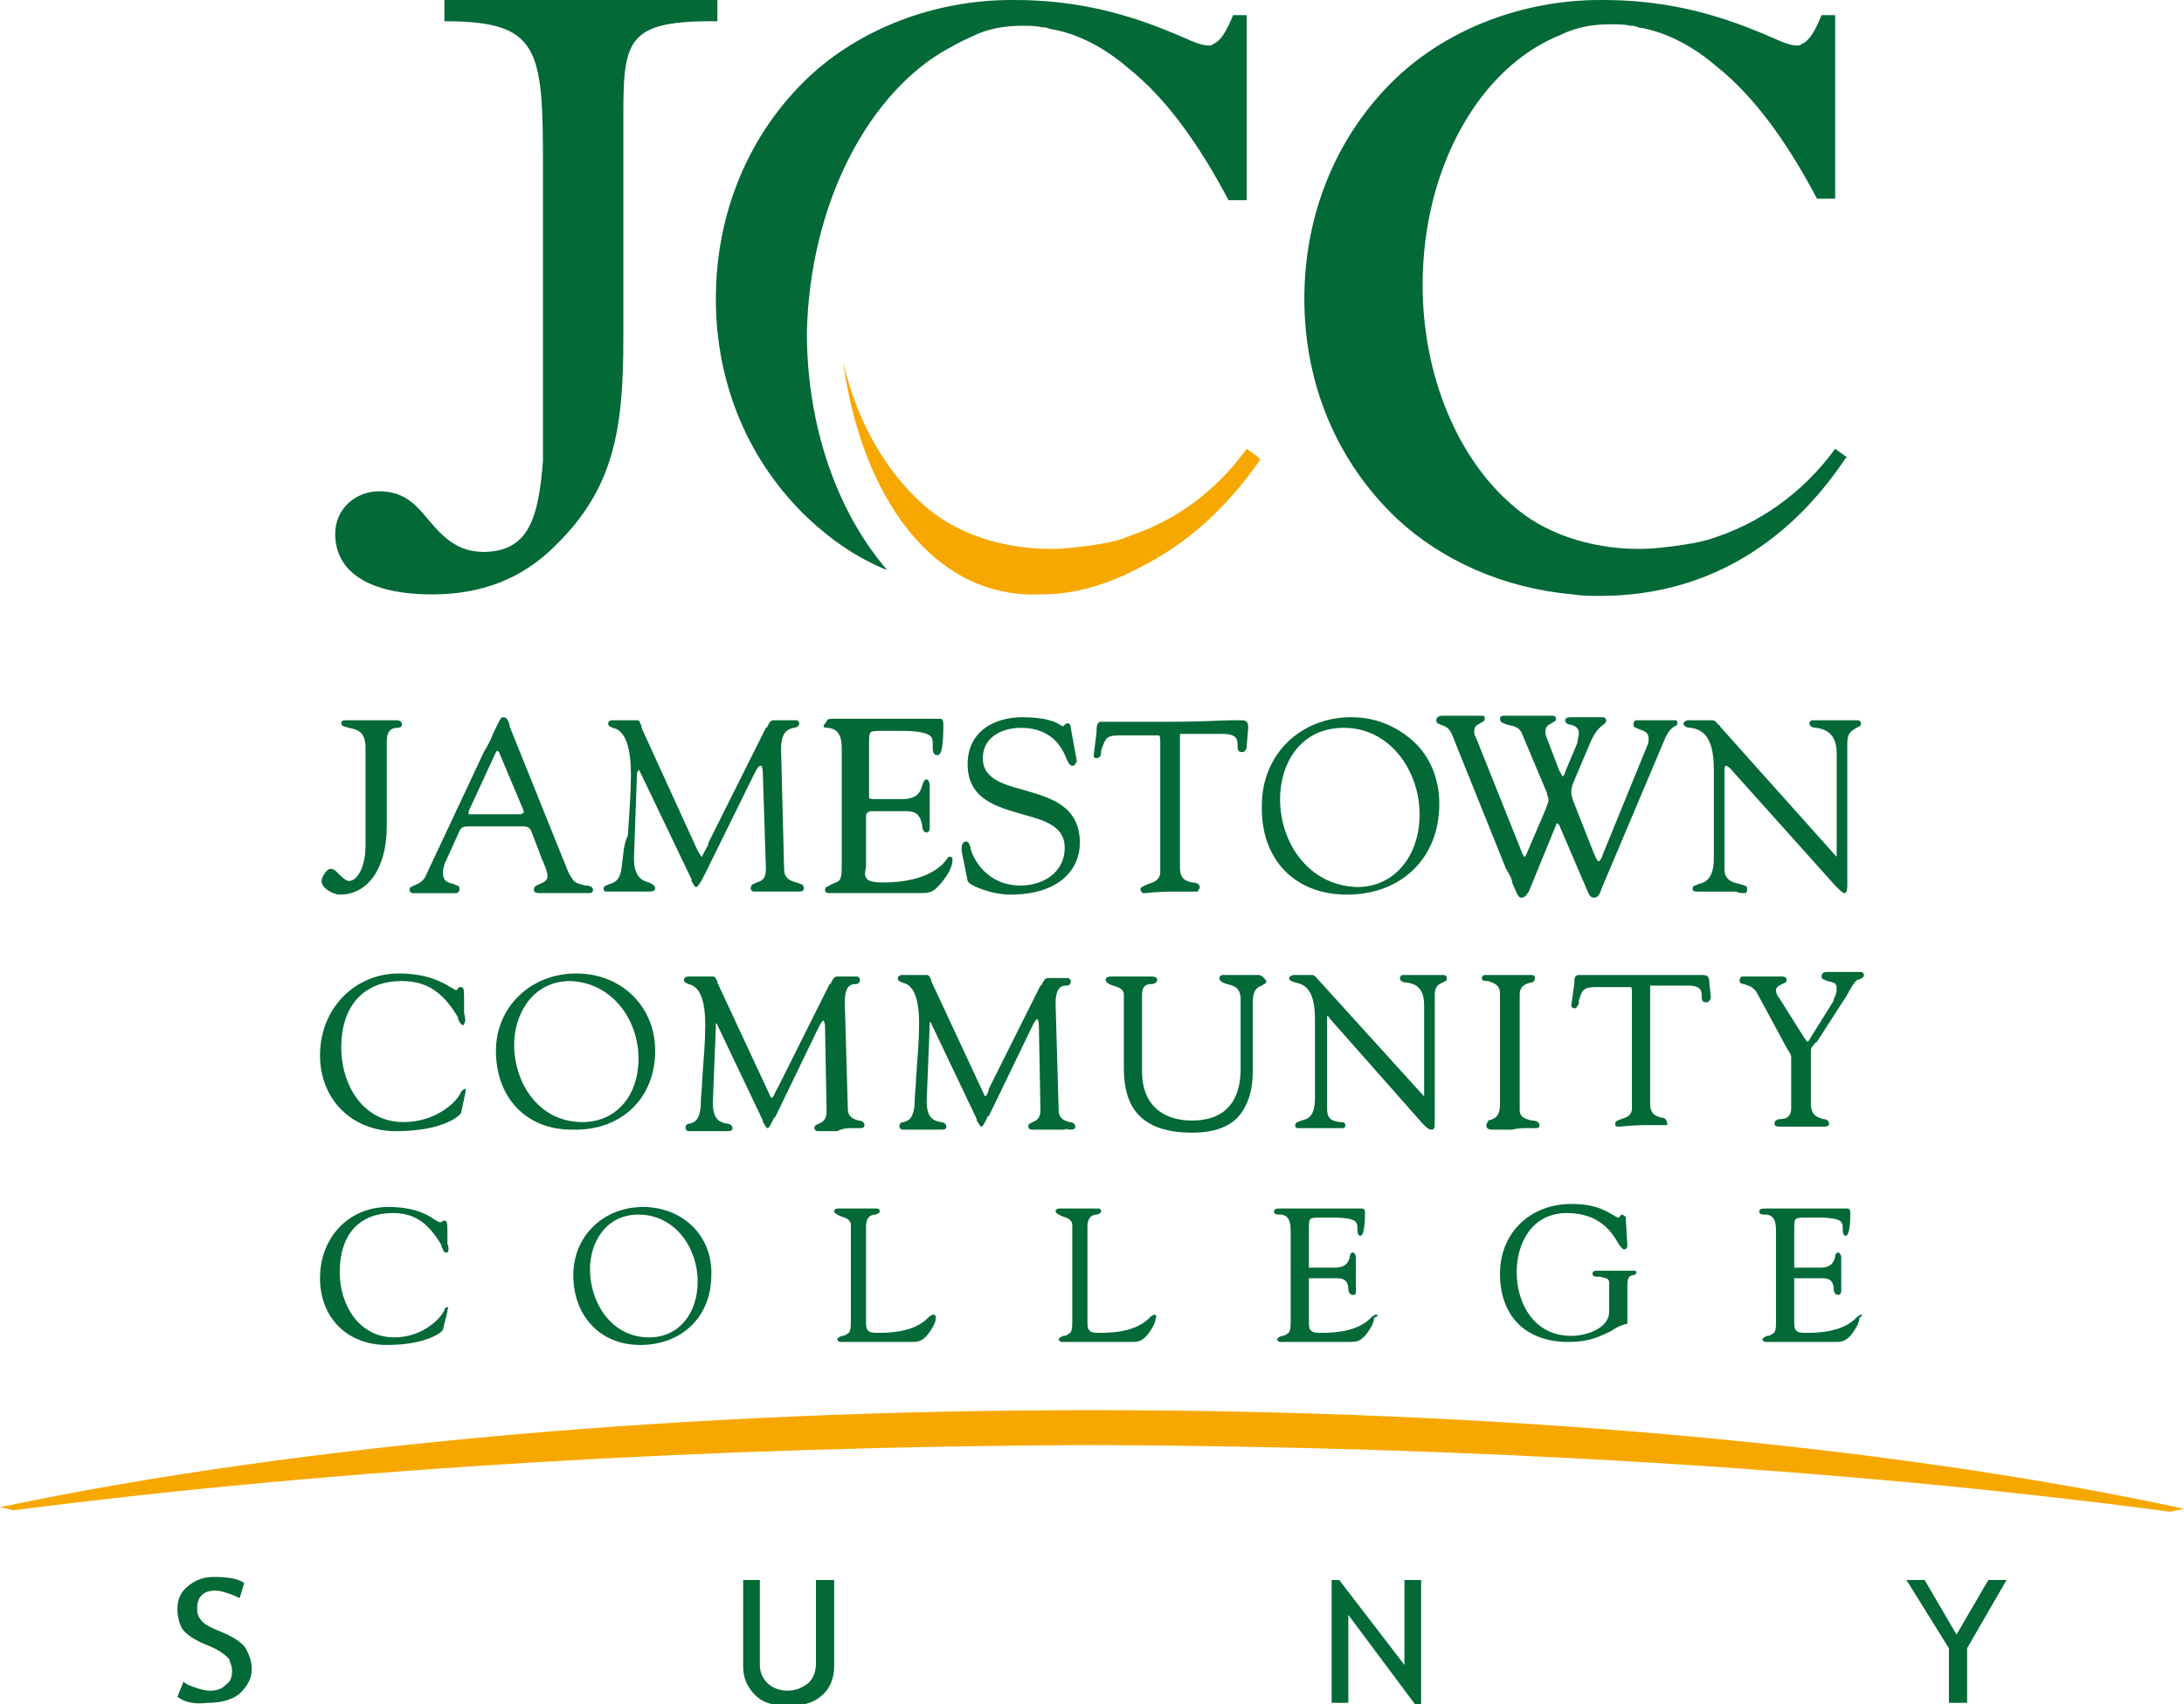 <?xml version="1.0" encoding="utf-8"?>
<!-- Generator: Adobe Illustrator 21.0.0, SVG Export Plug-In . SVG Version: 6.00 Build 0)  -->
<svg version="1.2" baseProfile="tiny" id="Layer_1" xmlns="http://www.w3.org/2000/svg" xmlns:xlink="http://www.w3.org/1999/xlink"
	 x="0px" y="0px" viewBox="0 0 144 112.4" xml:space="preserve">
<g>
	<g>
		<g>
			<path fill="#026937" d="M62,3.5c0.7-0.4,1.4-0.8,2.1-1.1c1-0.5,2.1-0.7,3.3-0.7c0.4,0,0.9,0,1.3,0.1c0.2,0,0.3,0,0.5,0.1
				c0,0,0,0,0,0c1.9,0.3,3.7,1.3,5.2,2.6c2.4,1.9,4.6,4.9,6.6,8.7h1.2V1h-0.9c-0.4,1-0.8,1.7-1.3,1.9C79.9,3,79.8,3,79.7,3
				c-0.7,0-1.5-0.5-2.8-1c-3.2-1.3-6.4-2-10-2c-0.1,0-0.1,0-0.2,0c-5.1,0-10,1.9-13.4,5.1c-3.9,3.7-6.1,8.9-6.1,14.6
				c0,5.7,2.2,10.8,6.1,14.5c1.5,1.4,3.2,2.6,5.2,3.4c-3.2-3.7-5.3-9.3-5.3-15.7C53.4,13.7,57,6.6,62,3.5z"/>
			<path fill="#F7A800" d="M82.9,30.1l-0.7-0.5c-1.6,2.2-3.6,3.9-5.9,5c-0.8,0.4-1.7,0.7-2.5,1c-0.7,0.2-1.4,0.3-2.1,0.4
				c-0.8,0.1-1.6,0.2-2.4,0.2c-3.4,0-6.4-1.1-8.4-2.9c-2.5-2.2-4.4-5.5-5.3-9.4c1.2,8.8,5.9,15.6,13,15.3c0,0,0.1,0,0.1,0
				c1.7,0,3.9-0.4,6.5-1.8c3-1.5,5.7-3.9,7.9-7.1C83,30.2,83,30.2,82.9,30.1L82.9,30.1z"/>
		</g>
		<path fill="#026937" d="M121.7,30.1l-0.7-0.5c-2.2,3-5.1,5-8.4,6c-0.7,0.2-1.4,0.3-2.1,0.4c-0.8,0.1-1.6,0.2-2.4,0.2
			c-3.4,0-6.4-1.1-8.4-2.9c-3.5-3-5.9-8.4-5.9-14.5c0-7.8,3.8-14.4,9.1-16.5c1-0.5,2.1-0.7,3.3-0.7c0.4,0,0.9,0,1.3,0.1
			c0.2,0,0.3,0,0.5,0.1c0,0,0,0,0,0c1.9,0.3,3.7,1.3,5.2,2.6c2.4,1.9,4.6,4.9,6.6,8.7h1.2V1h-0.9c-0.4,1-0.8,1.7-1.3,1.9
			C118.7,3,118.6,3,118.5,3c-0.7,0-1.5-0.5-2.8-1c-3.2-1.3-6.4-2-10-2c-0.1,0-0.1,0-0.2,0c-5.1,0-10,1.9-13.4,5.1
			c-3.9,3.7-6.1,8.9-6.1,14.6c0,5.7,2.2,10.8,6.1,14.5c3,2.8,7.1,4.6,11.6,5h0c0.6,0.1,1.2,0.1,1.8,0.1c6.6,0,12.2-3.1,16.2-9.1
			C121.8,30.2,121.8,30.2,121.7,30.1L121.7,30.1z"/>
		<path fill="#026937" d="M35.8,11c0-7.8-0.2-9.6-6.5-9.6V0h18v1.4c-0.1,0-0.2,0-0.4,0c-5.7,0-5.8,1.4-5.8,6.5c0,0.2,0,0.4,0,0.6
			v13.8c0,6-0.6,9.9-4.5,13.7c-2.2,2.2-4.9,3.2-8.1,3.2c-4.2,0-6.4-1.5-6.4-4c0-1.6,1.3-2.8,2.9-2.8c2,0,2.7,1.3,3.7,2.4
			c1.1,1.2,2,1.6,3.3,1.6c2.8-0.1,3.5-2.1,3.8-6V11z"/>
	</g>
	<g>
		<path fill="#026937" d="M11.7,111.9l0.4-1c0.2,0.2,0.5,0.3,0.8,0.4c0.3,0.1,0.6,0.2,0.9,0.2c0.5,0,0.8-0.1,1.1-0.4
			c0.3-0.2,0.4-0.5,0.4-0.9c0-0.3-0.1-0.5-0.2-0.8c-0.2-0.2-0.5-0.5-1.2-0.8l-0.7-0.3c-0.6-0.3-1-0.6-1.2-0.9
			c-0.2-0.4-0.3-0.8-0.3-1.3c0-0.6,0.2-1.1,0.7-1.5c0.5-0.4,1-0.6,1.7-0.6c0.9,0,1.6,0.1,2,0.4l-0.3,1c-0.2-0.1-0.4-0.2-0.7-0.3
			c-0.3-0.1-0.6-0.2-0.9-0.2c-0.4,0-0.7,0.1-0.9,0.3c-0.2,0.2-0.3,0.5-0.3,0.8c0,0.2,0,0.4,0.1,0.6c0.1,0.2,0.2,0.3,0.3,0.4
			c0.1,0.1,0.4,0.3,0.9,0.5l0.7,0.3c0.6,0.3,1,0.6,1.2,0.9c0.2,0.4,0.4,0.8,0.4,1.4c0,0.6-0.3,1.1-0.8,1.6c-0.5,0.4-1.2,0.6-2.1,0.6
			C12.9,112.4,12.2,112.3,11.7,111.9z"/>
		<path fill="#026937" d="M48.9,104.2h1.2v5.6c0,0.5,0.2,0.9,0.5,1.2c0.3,0.3,0.8,0.5,1.3,0.5c0.6,0,1-0.2,1.4-0.5
			c0.3-0.3,0.5-0.7,0.5-1.3v-5.5h1.2v5.7c0,0.8-0.3,1.5-0.8,1.9c-0.5,0.5-1.3,0.7-2.2,0.7c-1,0-1.7-0.2-2.2-0.7
			c-0.5-0.5-0.8-1.1-0.8-1.9V104.2z"/>
		<path fill="#026937" d="M93.3,112.4l-4.4-5.9v5.8h-1.1v-8.1h0.5l4.3,5.6v-5.6h1.1v8.2H93.3z"/>
		<path fill="#026937" d="M129.7,108.7v3.6h-1.2v-3.6l-2.8-4.5h1.2l2.1,3.6l2.1-3.6h1.2L129.7,108.7z"/>
	</g>
	<g>
		<path fill="#026937" d="M22.4,59c1.9,0,3.1-1.8,3.1-4.5v-5.6c0-0.8,0.4-0.9,0.7-0.9c0.2,0,0.3-0.1,0.3-0.2c0-0.1,0-0.3-0.4-0.3
			c-0.2,0-0.3,0-0.5,0c-0.3,0-0.6,0-1.1,0c-0.4,0-0.6,0-0.9,0c-0.3,0-0.5,0-0.8,0c-0.1,0-0.3,0-0.3,0.2c0,0.2,0.2,0.2,0.5,0.3
			c0.5,0.1,1.1,0.2,1.1,1.3v6.5c0,1.3-0.5,2.3-1.1,2.3c-0.2,0-0.5-0.3-0.7-0.5c-0.2-0.2-0.3-0.3-0.5-0.3c-0.3,0-0.6,0.6-0.6,0.8
			C21.2,58.6,22,59,22.4,59z"/>
		<path fill="#026937" d="M35.1,55l0.5,1.3c0,0.1,0.1,0.2,0.1,0.3c0.2,0.4,0.4,0.9,0.4,1.2c0,0.3-0.3,0.4-0.5,0.5
			c-0.2,0.1-0.4,0.1-0.4,0.4c0,0.2,0.3,0.2,0.4,0.2c0.2,0,0.4,0,0.6,0c0.2,0,0.4,0,0.6,0c0.3,0,0.7,0,1,0c0.3,0,0.7,0,1,0
			c0.1,0,0.3,0,0.3-0.2c0-0.2-0.2-0.3-0.5-0.3c-0.3-0.1-0.7-0.1-0.9-0.5c-0.3-0.4-0.4-0.9-0.6-1.3c-0.1-0.2-0.1-0.3-0.2-0.5
			l-3.3-8.2c0,0,0-0.1,0-0.1c-0.1-0.3-0.2-0.5-0.4-0.5c-0.2,0-0.2,0.1-0.7,1.1c-0.1,0.3-0.3,0.7-0.6,1.2l-3.8,8.1
			c-0.2,0.5-0.6,0.6-0.8,0.7c-0.2,0.1-0.3,0.1-0.3,0.3c0,0.1,0.1,0.2,0.2,0.2c0.2,0,0.4,0,0.6,0c0.2,0,0.4,0,0.6,0
			c0.2,0,0.4,0,0.7,0c0.2,0,0.4,0,0.7,0c0.1,0,0.1,0,0.2,0c0.1,0,0.3,0,0.3-0.3c0-0.2-0.2-0.2-0.4-0.3c-0.3-0.1-0.7-0.1-0.7-0.8
			c0-0.2,0.1-0.4,0.1-0.5l1-2.2c0.1-0.3,0.4-0.3,0.7-0.3h3.5C34.9,54.5,35,54.7,35.1,55z M31.1,53.7c-0.1,0-0.2,0-0.2,0
			c0,0,0-0.1,0-0.2l1.8-3.9c0.1-0.1,0.1-0.1,0.1-0.1c0,0,0,0,0.1,0.1l1.6,3.8c0,0.1,0.1,0.2,0,0.2c0,0-0.1,0.1-0.2,0.1H31.1z"/>
		<path fill="#026937" d="M41,57.1c-0.1,1-0.5,1.1-0.8,1.2c-0.2,0.1-0.4,0.1-0.4,0.3c0,0.2,0.1,0.2,0.2,0.2c0.1,0,0.2,0,0.3,0
			c0.2,0,0.5,0,1,0c0.3,0,0.7,0,1,0c0.2,0,0.4,0,0.4,0c0.2,0,0.5,0,0.5-0.2c0-0.2-0.2-0.3-0.4-0.4c-0.4-0.1-1-0.3-1-1.6l0.2-5.6
			c0-0.1,0.1-0.2,0.1-0.2c0,0,0.1,0,0.1,0.1l3.4,7.1c0,0,0,0,0,0.1c0.1,0.2,0.2,0.4,0.3,0.4c0.1,0,0.3-0.3,0.5-0.7
			c0-0.1,0.1-0.1,0.1-0.2l3.3-6.7c0.2-0.4,0.3-0.4,0.4-0.4c0,0,0.1,0.1,0.1,0.6l0.2,6.2c0,0.7-0.3,0.8-0.6,0.9
			c-0.2,0.1-0.4,0.1-0.4,0.4c0,0.1,0.1,0.2,0.2,0.2c0.2,0,0.4,0,0.6,0c0.3,0,0.5,0,0.8,0c0.4,0,0.7,0,1,0c0.2,0,0.4,0,0.5,0
			c0.2,0,0.4,0,0.4-0.2c0-0.3-0.2-0.3-0.5-0.4c-0.3-0.1-0.8-0.2-0.8-0.9l-0.2-7.9c0-1.2,0.5-1.3,0.8-1.4c0.2,0,0.4-0.1,0.4-0.3
			c0-0.1-0.1-0.2-0.2-0.2c-0.1,0-0.2,0-0.3,0c-0.1,0-0.3,0-0.4,0c0,0-0.1,0-0.3,0c-0.2,0-0.4,0-0.5,0c0,0,0,0,0,0h0
			c-0.2,0-0.3,0.2-0.4,0.4c0,0,0,0.1-0.1,0.1l-3.8,7.6l0,0.1c-0.2,0.4-0.4,0.7-0.4,0.8c-0.1,0-0.1-0.1-0.3-0.4L42.3,48
			c0,0,0-0.1,0-0.1c-0.1-0.2-0.1-0.4-0.3-0.4c-0.1,0-0.3,0-0.4,0c-0.1,0-0.3,0-0.4,0c-0.2,0-0.3,0-0.4,0c-0.1,0-0.3,0-0.4,0
			c-0.2,0-0.3,0.1-0.3,0.2c0,0.2,0.1,0.2,0.3,0.3c0.4,0.1,1.2,0.4,1.2,3.1c0,1.2-0.1,2.4-0.2,4C41.1,55.7,41.1,56.4,41,57.1z"/>
		<path fill="#026937" d="M54.6,48C54.6,48.1,54.6,48.1,54.6,48c0.9,0.1,0.9,0.9,0.9,1.6v7.3c0,0.8,0,1.2-0.4,1.3
			c-0.2,0.1-0.3,0.1-0.4,0.2c-0.2,0.1-0.3,0.1-0.3,0.3c0,0.2,0.2,0.2,0.3,0.2c0.4,0,0.8,0,1.2,0c0.3,0,0.5,0,0.8,0
			c0.7,0,1.4,0,2.1,0c0.5,0,1,0,1.6,0l0.2,0c0.6,0,0.9,0,1.4-0.6c0.5-0.6,0.8-1.1,0.8-1.6c0-0.1,0-0.2-0.2-0.2
			c-0.1,0-0.1,0.1-0.2,0.2c-0.3,0.4-1.3,1.5-4.2,1.5c-0.6,0-0.9-0.1-1-0.2c-0.2-0.2-0.2-0.4-0.1-0.8c0-0.1,0-0.1,0-0.2V54
			c0,0,0-0.1,0-0.1c0-0.1,0-0.3,0.1-0.3c0,0,0.1-0.1,0.2-0.1h2.4c0.8,0,0.9,0.5,1,0.9c0,0.3,0.1,0.5,0.3,0.5c0.1,0,0.2-0.1,0.2-0.3
			c0-0.2,0-0.4,0-0.6c0-0.2,0-0.4,0-0.6c0-0.2,0-0.5,0-0.8c0-0.3,0-0.6,0-0.8c0-0.2-0.1-0.4-0.2-0.4c-0.2,0-0.2,0.2-0.3,0.4
			c-0.1,0.4-0.3,0.9-1.3,0.9h-1.7c-0.3,0-0.5,0-0.5-0.1c0,0,0-0.2,0-0.4v-3.1c0-0.4,0-0.7,0.1-0.8c0.1-0.1,0.4-0.1,0.9-0.1l0.4,0
			c0.1,0,0.2,0,0.3,0c0.1,0,0.3,0,0.4,0c0.4,0,1.7,0,2,0.4c0.1,0.1,0.1,0.4,0.1,0.6c0,0.3,0,0.6,0.3,0.6c0.2,0,0.4-0.2,0.4-2
			c0-0.1,0-0.4-0.2-0.4c-0.3,0-0.9,0-1.4,0c-0.4,0-0.8,0-0.9,0c-0.2,0-0.4,0-0.8,0c-0.7,0-1.7,0-3.8,0c-0.4,0-0.6,0-0.6,0.2
			C54.1,48,54.4,48,54.6,48z"/>
		<path fill="#026937" d="M63.8,58.1c0.1,0.3,1.6,0.9,2.8,0.9c3.4,0,4.6-1.8,4.6-3.4c0-2.5-2-3-3.7-3.5c-1.5-0.4-2.7-0.8-2.7-2.1
			c0-1.4,1.3-2,2.5-2c1.5,0,2.5,0.7,3,2c0.1,0.2,0.2,0.5,0.4,0.5c0.1,0,0.1,0,0.2-0.1c0-0.1,0.1-0.1,0.1-0.2L70.6,48
			c0-0.2-0.1-0.3-0.2-0.3c-0.1,0-0.2,0.1-0.2,0.1c0,0-0.1,0.1-0.1,0.1c0,0-0.1,0-0.2-0.1c-0.3-0.2-1-0.5-2.5-0.5
			c-1.8,0-3.6,0.9-3.6,3.1c0,2.3,1.9,2.8,3.6,3.3c1.5,0.4,2.8,0.8,2.8,2.2c0,1.7-1.5,2.5-2.9,2.5c-2.2,0-3.1-1.7-3.3-2.4
			c0-0.1,0-0.1,0-0.1c-0.1-0.2-0.1-0.4-0.3-0.4c-0.1,0-0.1,0-0.2,0.1c-0.1,0.1-0.1,0.3-0.1,0.5L63.8,58.1z"/>
		<path fill="#026937" d="M72.3,50c0.2,0,0.3-0.2,0.3-0.3c0,0,0,0,0-0.1l0-0.1c0.3-0.8,0.3-1,1.2-1h2.6c0.1,0,0.1,0.2,0.1,0.6
			c0,0,0,0.1,0,0.1v8.3c0,0.5-0.4,0.7-0.8,0.8c-0.2,0.1-0.5,0.2-0.5,0.3c0,0.2,0.1,0.3,0.2,0.3c0,0,0,0,0.1,0c0.2,0,0.6-0.1,2.1-0.1
			c0.2,0,0.5,0,0.7,0c0.2,0,0.4,0,0.6,0c0.1,0,0.1,0,0.1-0.1c0.1-0.1,0.1-0.1,0.1-0.2c0-0.2-0.2-0.3-0.5-0.3c-0.4-0.1-0.8-0.2-0.8-1
			v-8.1c0-0.1,0-0.2,0-0.2c0-0.3,0-0.4,0-0.5c0,0,0.1,0,0.3,0l2.5,0c1,0,1,0.4,1,0.8c0,0.2,0,0.4,0.3,0.4c0.1,0,0.1,0,0.2-0.1
			c0.1-0.1,0.1-0.2,0.1-0.3L82.3,48c0-0.4-0.1-0.5-0.5-0.5c-0.1,0-0.2,0-0.5,0c-0.7,0-2,0.1-4.2,0.1c-1.2,0-2,0-2.8,0
			c-0.6,0-1.2,0-1.7,0c-0.3,0-0.3,0.4-0.3,0.6c0,0,0,0.1,0,0.1l-0.2,1.6C72.1,49.8,72.1,50,72.3,50z"/>
		<path fill="#026937" d="M88.8,59c3.6,0,6.1-2.4,6.1-6c0-1.6-0.6-3.1-1.7-4.1c-1.1-1-2.5-1.6-4.1-1.6c-3.4,0-5.9,2.5-5.9,5.8
			C83.1,56.7,85.4,59,88.8,59z M84.4,52.7c0-2.3,1.3-4.7,4.2-4.7c3.1,0,5,2.9,5,5.7c0,2.8-1.7,4.8-4.1,4.8
			C86.2,58.4,84.4,55.5,84.4,52.7z"/>
		<path fill="#026937" d="M99.7,58.2c0.3,0.7,0.4,1,0.6,1c0.2,0,0.3-0.1,0.5-0.4l1.8-4.4c0-0.1,0.1-0.1,0.1-0.1c0,0,0,0,0.1,0.1
			l1.8,4.2c0.2,0.5,0.3,0.6,0.5,0.6c0.3,0,0.4-0.3,0.5-0.6l4.1-9.7c0.3-0.8,0.6-0.9,0.7-1c0.1,0,0.2-0.1,0.2-0.2
			c0-0.2-0.1-0.2-0.2-0.2c-0.2,0-0.4,0-0.6,0c-0.2,0-0.5,0-0.7,0c-0.2,0-0.4,0-0.6,0c-0.2,0-0.4,0-0.6,0c-0.1,0-0.2,0.1-0.2,0.3
			c0,0.2,0.2,0.2,0.4,0.3c0.3,0.1,0.6,0.2,0.6,0.6c0,0.2,0,0.3-0.1,0.5l-2.9,7.1l0,0c-0.1,0.3-0.2,0.5-0.3,0.5
			c-0.1,0-0.2-0.3-0.3-0.5l-1.3-3.3c-0.1-0.2-0.2-0.6-0.2-0.7c0-0.1,0-0.3,0.1-0.6l1.1-2.6c0.4-1,0.8-1.2,0.9-1.3
			c0.1-0.1,0.2-0.1,0.2-0.3c0-0.1-0.1-0.2-0.2-0.2c-0.1,0-0.2,0-0.3,0c-0.2,0-0.4,0-0.8,0c-0.2,0-0.3,0-0.5,0c-0.2,0-0.3,0-0.5,0
			c-0.1,0-0.4,0-0.4,0.2c0,0.2,0.2,0.3,0.4,0.3c0.3,0.1,0.5,0.2,0.5,0.6c0,0.1-0.1,0.4-0.1,0.6l-0.8,1.9c0,0.1-0.1,0.3-0.2,0.3
			c0-0.1-0.1-0.2-0.2-0.4l-0.8-2.1c-0.1-0.2-0.1-0.3-0.1-0.5c0-0.3,0.2-0.4,0.4-0.5c0.1-0.1,0.3-0.1,0.3-0.3c0-0.1-0.1-0.2-0.2-0.2
			c-0.1,0-0.3,0-0.5,0c-0.3,0-0.6,0-1.1,0c-0.1,0-0.3,0-0.5,0c-0.4,0-0.8,0-1.1,0c-0.1,0-0.3,0-0.3,0.2c0,0.3,0.3,0.3,0.5,0.4
			c0.4,0.1,0.8,0.1,1,0.7l1.6,3.8l0,0.1c0.1,0.2,0.1,0.3,0.1,0.4c0,0.1-0.1,0.3-0.2,0.6l-1.2,2.8c-0.1,0.2-0.1,0.3-0.2,0.3
			c0,0-0.1-0.1-0.2-0.4l-3-7.5c-0.1-0.1-0.1-0.3-0.1-0.4c0-0.3,0.2-0.4,0.4-0.5c0.1-0.1,0.3-0.1,0.3-0.3c0-0.2-0.1-0.2-0.2-0.2
			c-0.2,0-0.4,0-0.6,0c-0.2,0-0.4,0-0.6,0c-0.2,0-0.5,0-0.7,0c-0.2,0-0.5,0-0.7,0c-0.2,0-0.4,0.1-0.4,0.3c0,0.2,0.1,0.2,0.3,0.3
			c0.3,0.1,0.6,0.2,0.8,0.8l3.5,8.7C99.6,57.8,99.7,58,99.7,58.2z"/>
		<path fill="#026937" d="M115,58.9c0.1,0,0.2,0,0.2-0.3c0-0.2-0.2-0.2-0.5-0.3c-0.4-0.1-1-0.2-1-1v-6.5c0-0.1,0-0.3,0.1-0.3
			c0,0,0.1,0,0.3,0.2c0,0,0,0,0,0l6.9,7.7c0.3,0.3,0.5,0.5,0.6,0.5c0.2,0,0.2-0.3,0.2-0.7V49c0-0.7,0.3-0.8,0.6-1
			c0.2-0.1,0.3-0.1,0.3-0.3c0-0.1-0.1-0.2-0.2-0.2c-0.2,0-0.4,0-0.7,0c-0.3,0-0.6,0-0.9,0c-0.3,0-0.5,0-0.7,0c-0.2,0-0.5,0-0.7,0
			c-0.1,0-0.2,0.1-0.2,0.2c0,0.2,0.2,0.3,0.5,0.3c0.5,0.1,1.3,0.3,1.3,1.7v6.7c0,0.1,0,0.1,0,0.1c0,0-0.1-0.1-0.1-0.1l-7.6-8.5
			c0,0,0-0.1-0.1-0.1c-0.1-0.1-0.2-0.3-0.4-0.3c-0.1,0-0.3,0-0.4,0c-0.1,0-0.2,0-0.4,0c-0.1,0-0.2,0-0.4,0c-0.1,0-0.3,0-0.4,0
			c-0.1,0-0.3,0.1-0.3,0.2c0,0.2,0.2,0.3,0.5,0.3c0.6,0.1,1.5,0.4,1.5,2.7v5.9c0,1.4-0.6,1.6-1,1.7c-0.2,0.1-0.4,0.1-0.4,0.3
			c0,0.1,0,0.2,0.3,0.2c0,0,0.1,0,0.3,0c0.3,0,0.8,0,1.2,0c0.5,0,0.8,0,1.1,0C114.6,58.9,114.8,58.9,115,58.9z"/>
		<path fill="#026937" d="M30.7,71.8c-0.1,0-0.2,0.1-0.3,0.2c-0.2,0.6-1.6,2-3.8,2c-2.7,0-4.1-2.5-4.1-4.9c0-2.8,1.5-4.4,4-4.4
			c1.6,0,2.7,0.7,3.7,2.4c0,0,0,0.1,0,0.1c0.1,0.2,0.2,0.4,0.3,0.4c0.1,0,0.1,0,0.1-0.1c0.1-0.1,0.1-0.3,0-0.7c0-0.2,0-0.3,0-0.5
			l0-0.2c0-0.8,0-1-0.2-1c-0.1,0-0.2,0-0.2,0.1c0,0-0.1,0.1-0.1,0.1c-0.1,0-0.2-0.1-0.4-0.2c-0.5-0.3-1.5-0.9-3.4-0.9
			c-2.9,0-5.2,2.3-5.2,5.4c0,2.9,2.1,5,5,5c3.1,0,4.2-1,4.3-1.2l0.3-1.4c0-0.1,0-0.1,0-0.2C30.8,71.8,30.7,71.8,30.7,71.8z"/>
		<path fill="#026937" d="M43.2,69.3c0-2.9-2.2-5.1-5.2-5.1c-3,0-5.3,2.2-5.3,5.1c0,3.1,2,5.2,5,5.2C41,74.6,43.2,72.4,43.2,69.3z
			 M42.1,69.8c0,2.5-1.5,4.2-3.7,4.2c-2.9,0-4.5-2.6-4.5-5.1c0-2,1.2-4.2,3.7-4.2C40.4,64.8,42.1,67.3,42.1,69.8z"/>
		<path fill="#026937" d="M56.2,74.4c0.2,0,0.3,0,0.4,0c0.2,0,0.4,0,0.4-0.2c0-0.2-0.2-0.3-0.4-0.3c-0.3-0.1-0.7-0.2-0.7-0.8l-0.2-7
			c0-1.1,0.4-1.2,0.7-1.2c0.2,0,0.3-0.1,0.3-0.3c0-0.1-0.1-0.2-0.2-0.2c-0.1,0-0.2,0-0.3,0c-0.1,0-0.2,0-0.4,0c0,0-0.1,0-0.2,0
			c-0.2,0-0.3,0-0.4,0h0h0c-0.2,0-0.3,0.2-0.4,0.4c0,0,0,0.1-0.1,0.1l-3.4,6.8l0,0c-0.2,0.3-0.3,0.7-0.4,0.7c-0.1,0-0.1-0.1-0.2-0.3
			l-3.4-7.3c0,0,0-0.1,0-0.1c-0.1-0.1-0.1-0.3-0.3-0.3c-0.1,0-0.3,0-0.4,0c-0.1,0-0.3,0-0.4,0c-0.1,0-0.3,0-0.4,0
			c-0.1,0-0.3,0-0.4,0c-0.2,0-0.3,0.1-0.3,0.2c0,0.2,0.1,0.2,0.3,0.3c0.4,0.1,1.1,0.4,1.1,2.7c0,1.1-0.1,2.2-0.2,3.6
			c0,0.5-0.1,1.1-0.1,1.8c-0.1,0.9-0.4,1-0.7,1.1c-0.2,0-0.3,0.1-0.3,0.3c0,0.1,0.1,0.2,0.2,0.2c0.1,0,0.2,0,0.3,0
			c0.2,0,0.5,0,0.9,0c0.3,0,0.6,0,0.9,0c0.2,0,0.3,0,0.4,0c0.2,0,0.4,0,0.4-0.2c0-0.2-0.2-0.3-0.4-0.3c-0.4-0.1-0.9-0.2-0.9-1.4
			l0.2-5c0-0.1,0-0.2,0-0.2c0,0,0.1,0,0.1,0.1l3,6.3c0,0,0,0,0,0.1c0.1,0.1,0.2,0.4,0.3,0.4c0.1,0,0.2-0.2,0.4-0.6
			c0-0.1,0.1-0.1,0.1-0.1l2.9-6c0.2-0.4,0.3-0.4,0.3-0.4c0,0,0.1,0.1,0.1,0.5l0.1,5.5c0,0.6-0.3,0.7-0.5,0.8
			c-0.2,0.1-0.3,0.1-0.3,0.3c0,0.1,0.1,0.2,0.2,0.2c0.2,0,0.4,0,0.6,0c0.2,0,0.5,0,0.7,0C55.6,74.4,55.9,74.4,56.2,74.4z"/>
		<path fill="#026937" d="M70.5,74.5c0.2,0,0.4,0,0.4-0.2c0-0.2-0.2-0.3-0.4-0.3c-0.3-0.1-0.7-0.2-0.7-0.8l-0.2-7
			c0-1.1,0.4-1.2,0.7-1.2c0.2,0,0.3-0.1,0.3-0.3c0-0.1-0.1-0.2-0.2-0.2c-0.1,0-0.2,0-0.3,0c-0.1,0-0.2,0-0.4,0c0,0-0.1,0-0.2,0
			c-0.2,0-0.3,0-0.4,0h0h0c-0.2,0-0.3,0.2-0.4,0.4c0,0,0,0.1-0.1,0.1l-3.4,6.8l0,0C65.2,72,65,72.3,65,72.3c-0.1,0-0.1-0.1-0.2-0.3
			l-3.4-7.3c0,0,0-0.1,0-0.1c-0.1-0.1-0.1-0.3-0.3-0.3c-0.1,0-0.3,0-0.4,0c-0.1,0-0.3,0-0.4,0c-0.1,0-0.3,0-0.4,0
			c-0.1,0-0.3,0-0.4,0c-0.2,0-0.3,0.1-0.3,0.2c0,0.2,0.1,0.2,0.3,0.3c0.4,0.1,1.1,0.4,1.1,2.7c0,1.1-0.1,2.2-0.2,3.6
			c0,0.5-0.1,1.1-0.1,1.8c-0.1,0.9-0.4,1-0.7,1.1c-0.2,0-0.3,0.1-0.3,0.3c0,0.1,0.1,0.2,0.2,0.2c0.1,0,0.2,0,0.3,0
			c0.2,0,0.5,0,0.9,0c0.3,0,0.6,0,0.9,0c0.2,0,0.3,0,0.4,0c0.2,0,0.4,0,0.4-0.2c0-0.2-0.2-0.3-0.4-0.3c-0.4-0.1-0.9-0.2-0.9-1.4
			l0.2-5c0-0.1,0-0.2,0-0.2c0,0,0.1,0,0.1,0.1l3,6.3c0,0,0,0,0,0.1c0.1,0.1,0.2,0.4,0.3,0.4c0.1,0,0.2-0.2,0.4-0.6
			c0-0.1,0.1-0.1,0.1-0.1l2.9-6c0.2-0.4,0.3-0.4,0.3-0.4c0,0,0.1,0.1,0.1,0.5l0.1,5.5c0,0.6-0.3,0.7-0.5,0.8
			c-0.2,0.1-0.3,0.1-0.3,0.3c0,0.1,0.1,0.2,0.2,0.2c0.2,0,0.4,0,0.6,0c0.2,0,0.5,0,0.7,0c0.3,0,0.6,0,0.9,0
			C70.3,74.4,70.4,74.5,70.5,74.5z"/>
		<path fill="#026937" d="M83,64.3c-0.1,0-0.3,0-0.4,0c-0.1,0-0.3,0-0.4,0c-0.3,0-0.6,0-0.8,0c-0.3,0-0.6,0-0.8,0
			c-0.1,0-0.2,0.1-0.2,0.2c0,0.2,0.2,0.3,0.5,0.4c0.4,0.1,0.9,0.2,0.9,1v4.6c0,2.2-1.1,3.4-3.2,3.4c-2.1,0-3.3-1.2-3.3-3.2v-5.1
			c0-0.6,0.3-0.7,0.6-0.7c0.2,0,0.4-0.1,0.4-0.3c0-0.1-0.1-0.2-0.4-0.2c0,0-0.1,0-0.1,0h0c-0.2,0-0.4,0-0.7,0c-0.2,0-0.5,0-0.7,0
			c-0.2,0-0.4,0-0.6,0c-0.2,0-0.4,0-0.5,0c-0.1,0-0.4,0-0.4,0.2c0,0.2,0.2,0.3,0.5,0.4c0.3,0.1,0.7,0.2,0.7,0.6v4.8
			c0,1.9,0.5,4.3,4.5,4.3c1.3,0,2.3-0.3,3-1c1-1.1,1-2.6,1-3.1v-4.5c0-0.8,0.3-1,0.6-1.1c0.1-0.1,0.3-0.1,0.3-0.3
			C83.3,64.4,83.1,64.3,83,64.3z"/>
		<path fill="#026937" d="M95.2,64.3c-0.2,0-0.4,0-0.6,0c-0.3,0-0.6,0-0.8,0c-0.2,0-0.5,0-0.7,0c-0.2,0-0.4,0-0.6,0
			c-0.1,0-0.2,0.1-0.2,0.2c0,0.2,0.2,0.3,0.5,0.3c0.5,0.1,1.1,0.3,1.1,1.5v5.9c0,0,0,0.1,0,0.1c0,0-0.1-0.1-0.1-0.1l-6.8-7.5
			c0,0,0,0-0.1-0.1c-0.1-0.1-0.2-0.3-0.4-0.3c-0.1,0-0.2,0-0.3,0c-0.1,0-0.2,0-0.3,0c-0.1,0-0.2,0-0.3,0c-0.1,0-0.2,0-0.3,0
			c-0.1,0-0.3,0.1-0.3,0.2c0,0.2,0.2,0.2,0.4,0.3c0.5,0.1,1.3,0.3,1.3,2.4v5.2c0,1.3-0.5,1.4-0.9,1.5c-0.2,0.1-0.4,0.1-0.4,0.3
			c0,0.1,0,0.2,0.2,0.2c0,0,0.1,0,0.3,0c0.3,0,0.7,0,1.1,0c0.4,0,0.7,0,1,0c0.2,0,0.3,0,0.5,0c0.1,0,0.2,0,0.2-0.2
			c0-0.2-0.2-0.2-0.4-0.2c-0.4-0.1-0.8-0.1-0.8-0.9v-5.8c0-0.3,0-0.3,0-0.3c0,0,0.1,0,0.2,0.2c0,0,0,0,0,0l6.1,6.9
			c0.3,0.3,0.4,0.4,0.6,0.4c0.2,0,0.2-0.2,0.2-0.7v-8.2c0-0.6,0.3-0.7,0.5-0.8c0.2-0.1,0.3-0.1,0.3-0.3
			C95.4,64.4,95.3,64.3,95.2,64.3z"/>
		<path fill="#026937" d="M100.7,74.4c0.2,0,0.4,0,0.5,0c0.2,0,0.3,0,0.3-0.2c0-0.2-0.2-0.3-0.5-0.3c-0.4-0.1-0.8-0.2-0.8-0.7v-7.6
			c0-0.6,0.4-0.7,0.7-0.8c0.2,0,0.3-0.1,0.3-0.3c0-0.2-0.1-0.2-0.3-0.2c-0.2,0-0.4,0-0.7,0c-0.2,0-0.4,0-0.7,0c-0.3,0-0.5,0-0.8,0
			c-0.3,0-0.5,0-0.8,0c-0.1,0-0.2,0.1-0.2,0.2c0,0.2,0.2,0.2,0.4,0.2c0.3,0.1,0.8,0.2,0.8,0.8v7.3c0,0.9-0.4,1-0.8,1.1
			C98.2,74,98,74,98,74.2c0,0.2,0.1,0.3,0.4,0.3c0.1,0,0.1,0,0.2,0c0.2,0,0.5,0,1.1,0C100.1,74.4,100.4,74.4,100.7,74.4z"/>
		<path fill="#026937" d="M112.7,64.8c0-0.4-0.1-0.5-0.5-0.5c-0.1,0-0.2,0-0.4,0c-0.6,0-1.8,0-3.7,0c-1,0-1.8,0-2.5,0
			c-0.6,0-1,0-1.5,0c-0.3,0-0.3,0.3-0.3,0.5c0,0,0,0,0,0.1l-0.2,1.4c0,0.1,0.1,0.2,0.2,0.2c0.2,0,0.2-0.2,0.3-0.3c0,0,0,0,0-0.1
			l0-0.1c0.2-0.7,0.3-0.9,1.1-0.9h2.3c0.1,0,0.1,0.1,0.1,0.5c0,0,0,0.1,0,0.1v7.4c0,0.5-0.4,0.6-0.7,0.7c-0.2,0.1-0.4,0.1-0.4,0.3
			c0,0.2,0.1,0.2,0.2,0.2c0,0,0,0,0.1,0c0.2,0,0.6-0.1,1.9-0.1c0.2,0,0.4,0,0.6,0c0.2,0,0.4,0,0.5,0c0.1,0,0.1,0,0.1,0
			c0.1-0.1,0-0.1,0-0.2c0-0.2-0.2-0.3-0.4-0.3c-0.3-0.1-0.7-0.2-0.7-0.9v-7.2c0-0.1,0-0.1,0-0.2c0-0.2,0-0.4,0-0.4c0,0,0.1,0,0.3,0
			h2.2c0.9,0,0.9,0.4,0.9,0.7c0,0.2,0,0.4,0.3,0.4c0.1,0,0.1,0,0.2-0.1c0.1-0.1,0.1-0.2,0.1-0.3L112.7,64.8z"/>
		<path fill="#026937" d="M117.8,69.1c0.1,0.2,0.3,0.4,0.3,0.6v3.4c0,0.6-0.4,0.7-0.7,0.7c-0.2,0-0.4,0.1-0.4,0.3
			c0,0.2,0.2,0.2,0.3,0.2c0,0,0.1,0,0.2,0c0.2,0,0.6,0,1.1,0c0.3,0,0.7,0,1.1,0c0.2,0,0.4,0,0.5,0c0.2,0,0.4,0,0.4-0.2
			c0-0.2-0.2-0.3-0.4-0.3c-0.3-0.1-0.8-0.2-0.8-1v-3.5c0-0.1,0-0.2,0.2-0.4c0-0.1,0.1-0.1,0.2-0.2l2-3.1c0-0.1,0.1-0.1,0.1-0.2
			c0.2-0.3,0.3-0.6,0.6-0.8c0,0,0.1,0,0.1,0c0.1-0.1,0.3-0.1,0.3-0.3c0-0.1-0.1-0.2-0.2-0.2c-0.2,0-0.4,0-0.6,0c-0.2,0-0.4,0-0.6,0
			c-0.2,0-0.3,0-0.5,0c-0.2,0-0.3,0-0.5,0c-0.1,0-0.4,0-0.4,0.3c0,0.2,0.2,0.2,0.4,0.3c0.4,0.1,0.6,0.1,0.6,0.5
			c0,0.3-0.1,0.5-0.2,0.7c0,0,0,0,0,0.1l-1.5,2.4c-0.1,0.2-0.2,0.3-0.2,0.3c-0.1,0-0.1-0.1-0.2-0.2l-1.7-2.7l0,0
			c-0.1-0.1-0.2-0.3-0.2-0.5c0-0.2,0.2-0.3,0.4-0.4c0.2-0.1,0.3-0.1,0.3-0.3c0-0.1-0.1-0.2-0.3-0.2c-0.1,0-0.1,0-0.2,0
			c-0.2,0-0.5,0-0.8,0c-0.6,0-0.9,0-1.2,0c-0.2,0-0.3,0-0.4,0c-0.1,0-0.2,0.1-0.2,0.3c0,0.1,0.1,0.2,0.3,0.2
			c0.2,0.1,0.5,0.1,0.8,0.5L117.8,69.1L117.8,69.1z"/>
		<path fill="#026937" d="M29.5,86.2c-0.1,0-0.2,0.1-0.2,0.2c-0.2,0.5-1.4,1.8-3.3,1.8c-2.3,0-3.6-2.1-3.6-4.3
			c0-2.5,1.3-3.9,3.5-3.9c1.4,0,2.3,0.6,3.2,2.1c0,0,0,0.1,0,0.1c0.1,0.1,0.1,0.4,0.3,0.4c0,0,0.1,0,0.1,0c0.1-0.1,0.1-0.3,0-0.6
			c0-0.1,0-0.3,0-0.5l0-0.1c0-0.7,0-0.9-0.2-0.9c-0.1,0-0.1,0-0.2,0.1c0,0-0.1,0-0.1,0c-0.1,0-0.2-0.1-0.4-0.2
			c-0.4-0.3-1.3-0.8-3-0.8c-2.6,0-4.5,2-4.5,4.7c0,2.6,1.8,4.4,4.4,4.4c2.7,0,3.7-0.9,3.7-1l0.3-1.2c0,0,0-0.1,0-0.1
			C29.6,86.2,29.5,86.2,29.5,86.2z"/>
		<path fill="#026937" d="M42.4,79.6c-2.6,0-4.6,1.9-4.6,4.5c0,2.7,1.8,4.6,4.4,4.6c2.8,0,4.7-1.9,4.7-4.6
			C47,81.5,45,79.6,42.4,79.6z M46,84.5c0,2.2-1.3,3.7-3.2,3.7c-2.5,0-3.9-2.3-3.9-4.5c0-1.7,1-3.6,3.2-3.6
			C44.5,80.1,46,82.3,46,84.5z"/>
		<path fill="#026937" d="M61.5,86.7c-0.1,0-0.1,0.1-0.2,0.1c-0.3,0.3-1,1.1-3.3,1.1c-0.4,0-0.7,0-0.8-0.2c-0.1-0.1-0.1-0.3-0.1-0.6
			c0-0.1,0-0.1,0-0.2v-6c0-0.7,0.4-0.8,0.6-0.8c0.1,0,0.3-0.1,0.3-0.2c0-0.2-0.1-0.2-0.3-0.2c-0.1,0-0.1,0-0.2,0c-0.2,0-0.5,0-0.9,0
			c-0.4,0-0.6,0-0.9,0c-0.1,0-0.3,0-0.4,0c-0.1,0-0.3,0-0.3,0.2c0,0.1,0.2,0.2,0.4,0.3c0.3,0.1,0.7,0.2,0.7,0.6V87
			c0,0.6,0,0.9-0.3,1c-0.1,0.1-0.2,0.1-0.3,0.1c-0.2,0.1-0.2,0.1-0.3,0.2c0,0.1,0.1,0.2,0.2,0.2c0.3,0,0.6,0,0.9,0
			c0.2,0,0.4,0,0.6,0c0.5,0,1.1,0,1.6,0c0.4,0,0.8,0,1.2,0H60c0.5,0,0.7,0,1.1-0.4c0.4-0.5,0.6-0.9,0.6-1.2
			C61.7,86.8,61.7,86.7,61.5,86.7z"/>
		<path fill="#026937" d="M76.1,86.7c-0.1,0-0.1,0.1-0.2,0.1c-0.3,0.3-1,1.1-3.3,1.1c-0.4,0-0.7,0-0.8-0.2c-0.1-0.1-0.1-0.3-0.1-0.6
			c0-0.1,0-0.1,0-0.2v-6c0-0.7,0.4-0.8,0.6-0.8c0.1,0,0.3-0.1,0.3-0.2c0-0.2-0.1-0.2-0.3-0.2c-0.1,0-0.1,0-0.2,0c-0.2,0-0.5,0-0.9,0
			c-0.4,0-0.6,0-0.9,0c-0.1,0-0.3,0-0.4,0c-0.1,0-0.3,0-0.3,0.2c0,0.1,0.2,0.2,0.4,0.3c0.3,0.1,0.7,0.2,0.7,0.6V87
			c0,0.6,0,0.9-0.3,1c-0.1,0.1-0.2,0.1-0.3,0.1c-0.2,0.1-0.2,0.1-0.3,0.2c0,0.1,0.1,0.2,0.2,0.2c0.3,0,0.6,0,0.9,0
			c0.2,0,0.4,0,0.6,0c0.5,0,1.1,0,1.6,0c0.4,0,0.8,0,1.2,0h0.2c0.5,0,0.7,0,1.1-0.4c0.4-0.5,0.6-0.9,0.6-1.2
			C76.3,86.8,76.2,86.7,76.1,86.7z"/>
		<path fill="#026937" d="M90.7,86.7c-0.1,0-0.1,0.1-0.2,0.1c-0.3,0.3-1,1.1-3.3,1.1c-0.4,0-0.7,0-0.8-0.2c-0.1-0.1-0.1-0.3-0.1-0.6
			c0-0.1,0-0.1,0-0.2v-2.3c0,0,0,0,0-0.1c0-0.1,0-0.2,0-0.2c0,0,0.1,0,0.1,0h1.8c0.6,0,0.7,0.4,0.7,0.7c0,0.2,0.1,0.4,0.3,0.4
			c0.1,0,0.2,0,0.2-0.2c0-0.2,0-0.3,0-0.5c0-0.2,0-0.3,0-0.5c0-0.2,0-0.4,0-0.6c0-0.2,0-0.4,0-0.7c0-0.1-0.1-0.3-0.2-0.3
			c-0.1,0-0.2,0.1-0.2,0.3c-0.1,0.3-0.2,0.7-1,0.7h-1.3c-0.2,0-0.3,0-0.4,0c0,0,0-0.1,0-0.3V81c0-0.3,0-0.5,0.1-0.6
			c0.1-0.1,0.3-0.1,0.7-0.1h0.3c0.1,0,0.1,0,0.2,0c0.1,0,0.2,0,0.3,0c0.3,0,1.3,0,1.5,0.3c0.1,0.1,0.1,0.3,0.1,0.4
			c0,0.2,0,0.5,0.2,0.5c0.1,0,0.3-0.2,0.3-1.5c0-0.1,0-0.3-0.2-0.3c-0.2,0-0.7,0-1.1,0c-0.3,0-0.6,0-0.7,0c-0.2,0-0.3,0-0.6,0
			c-0.5,0-1.3,0-2.9,0c-0.3,0-0.5,0-0.5,0.2c0,0.2,0.2,0.2,0.4,0.2c0,0,0,0,0.1,0c0.6,0.1,0.6,0.7,0.6,1.2V87c0,0.6,0,0.9-0.3,1
			c-0.1,0.1-0.2,0.1-0.3,0.1c-0.2,0.1-0.2,0.1-0.3,0.2c0,0.1,0.1,0.2,0.2,0.2c0.3,0,0.6,0,0.9,0c0.2,0,0.4,0,0.6,0
			c0.5,0,1.1,0,1.6,0c0.4,0,0.8,0,1.2,0h0.2c0.5,0,0.7,0,1.1-0.4c0.4-0.5,0.6-0.9,0.6-1.2C90.9,86.8,90.9,86.7,90.7,86.7z"/>
		<path fill="#026937" d="M107.7,83.8C107.7,83.8,107.6,83.8,107.7,83.8c-0.1,0-0.1,0-0.2,0h-2.2c-0.1,0-0.3,0-0.3,0.2
			c0,0.2,0.2,0.2,0.5,0.2c0.4,0.1,0.6,0.1,0.6,0.4v1.9c0,1.1-1.5,1.6-2.5,1.6c-2.5,0-3.6-2.2-3.6-4.2c0-1.9,1-3.9,3.3-3.9
			c2.2,0,3,1.3,3.4,2c0.2,0.3,0.3,0.4,0.4,0.4c0.1,0,0.2-0.1,0.2-0.3l-0.1-1.6c0,0,0,0,0-0.1c0-0.1,0-0.2-0.1-0.2
			c0,0-0.1-0.1-0.1-0.1c-0.1,0-0.2,0.1-0.2,0.1c0,0.1-0.1,0.1-0.1,0.1c-0.1,0-0.2-0.1-0.4-0.2c-0.5-0.3-1.2-0.7-2.7-0.7
			c-2.7,0-4.7,1.9-4.7,4.6c0,2.8,1.7,4.5,4.5,4.5c1.5,0,2.1-0.4,2.8-0.7c0.3-0.2,0.6-0.4,1.1-0.5l0,0v-2.6c0-0.5,0.2-0.6,0.4-0.6
			c0.1,0,0.2-0.1,0.2-0.2C107.9,83.9,107.9,83.8,107.7,83.8z"/>
		<path fill="#026937" d="M122.7,86.7c-0.1,0-0.1,0.1-0.2,0.1c-0.3,0.3-1,1.1-3.3,1.1c-0.4,0-0.7,0-0.8-0.2
			c-0.1-0.1-0.1-0.3-0.1-0.6c0-0.1,0-0.1,0-0.2v-2.3l0-0.1c0-0.1,0-0.2,0-0.2c0,0,0.1,0,0.1,0h1.8c0.6,0,0.7,0.4,0.7,0.7
			c0,0.2,0.1,0.4,0.3,0.4c0.1,0,0.2-0.1,0.2-0.2c0-0.2,0-0.3,0-0.5c0-0.2,0-0.3,0-0.5c0-0.2,0-0.4,0-0.6c0-0.2,0-0.4,0-0.7
			c0-0.1-0.1-0.3-0.2-0.3c-0.1,0-0.2,0.1-0.2,0.3c-0.1,0.3-0.2,0.7-1,0.7h-1.3c-0.2,0-0.3,0-0.4,0c0,0,0-0.1,0-0.3V81
			c0-0.3,0-0.5,0.1-0.6c0.1-0.1,0.3-0.1,0.7-0.1h0.3c0.1,0,0.1,0,0.2,0c0.1,0,0.2,0,0.3,0c0.3,0,1.3,0,1.5,0.3
			c0.1,0.1,0.1,0.3,0.1,0.4c0,0.2,0,0.5,0.2,0.5c0.1,0,0.3-0.2,0.3-1.5c0-0.1,0-0.3-0.2-0.3c-0.2,0-0.7,0-1.1,0c-0.3,0-0.6,0-0.7,0
			c-0.2,0-0.3,0-0.6,0c-0.5,0-1.3,0-2.9,0c-0.3,0-0.5,0-0.5,0.2c0,0.2,0.2,0.2,0.4,0.2c0,0,0,0,0.1,0c0.6,0.1,0.6,0.7,0.6,1.2V87
			c0,0.6,0,0.9-0.3,1c-0.1,0.1-0.2,0.1-0.3,0.1c-0.2,0.1-0.2,0.1-0.3,0.2c0,0.1,0.1,0.2,0.2,0.2c0.3,0,0.6,0,0.9,0
			c0.2,0,0.4,0,0.6,0c0.5,0,1.1,0,1.6,0c0.4,0,0.8,0,1.2,0h0.2c0.5,0,0.7,0,1.1-0.4c0.4-0.5,0.6-0.9,0.6-1.2
			C122.8,86.8,122.8,86.7,122.7,86.7z"/>
	</g>
	<path fill="#F7A800" d="M72.2,95.3c-0.1,0-0.1,0-0.2,0c-0.1,0-0.1,0-0.2,0v0c-24.6,0.1-49.1,1.5-70.9,4.3L0,99.4
		C19.9,95.2,45.9,93,71.8,93v0c0.1,0,0.1,0,0.2,0c0.1,0,0.1,0,0.2,0v0c26,0,51.9,2.2,71.8,6.5l-0.9,0.2
		C121.3,96.8,96.8,95.4,72.2,95.3L72.2,95.3z"/>
</g>
</svg>
